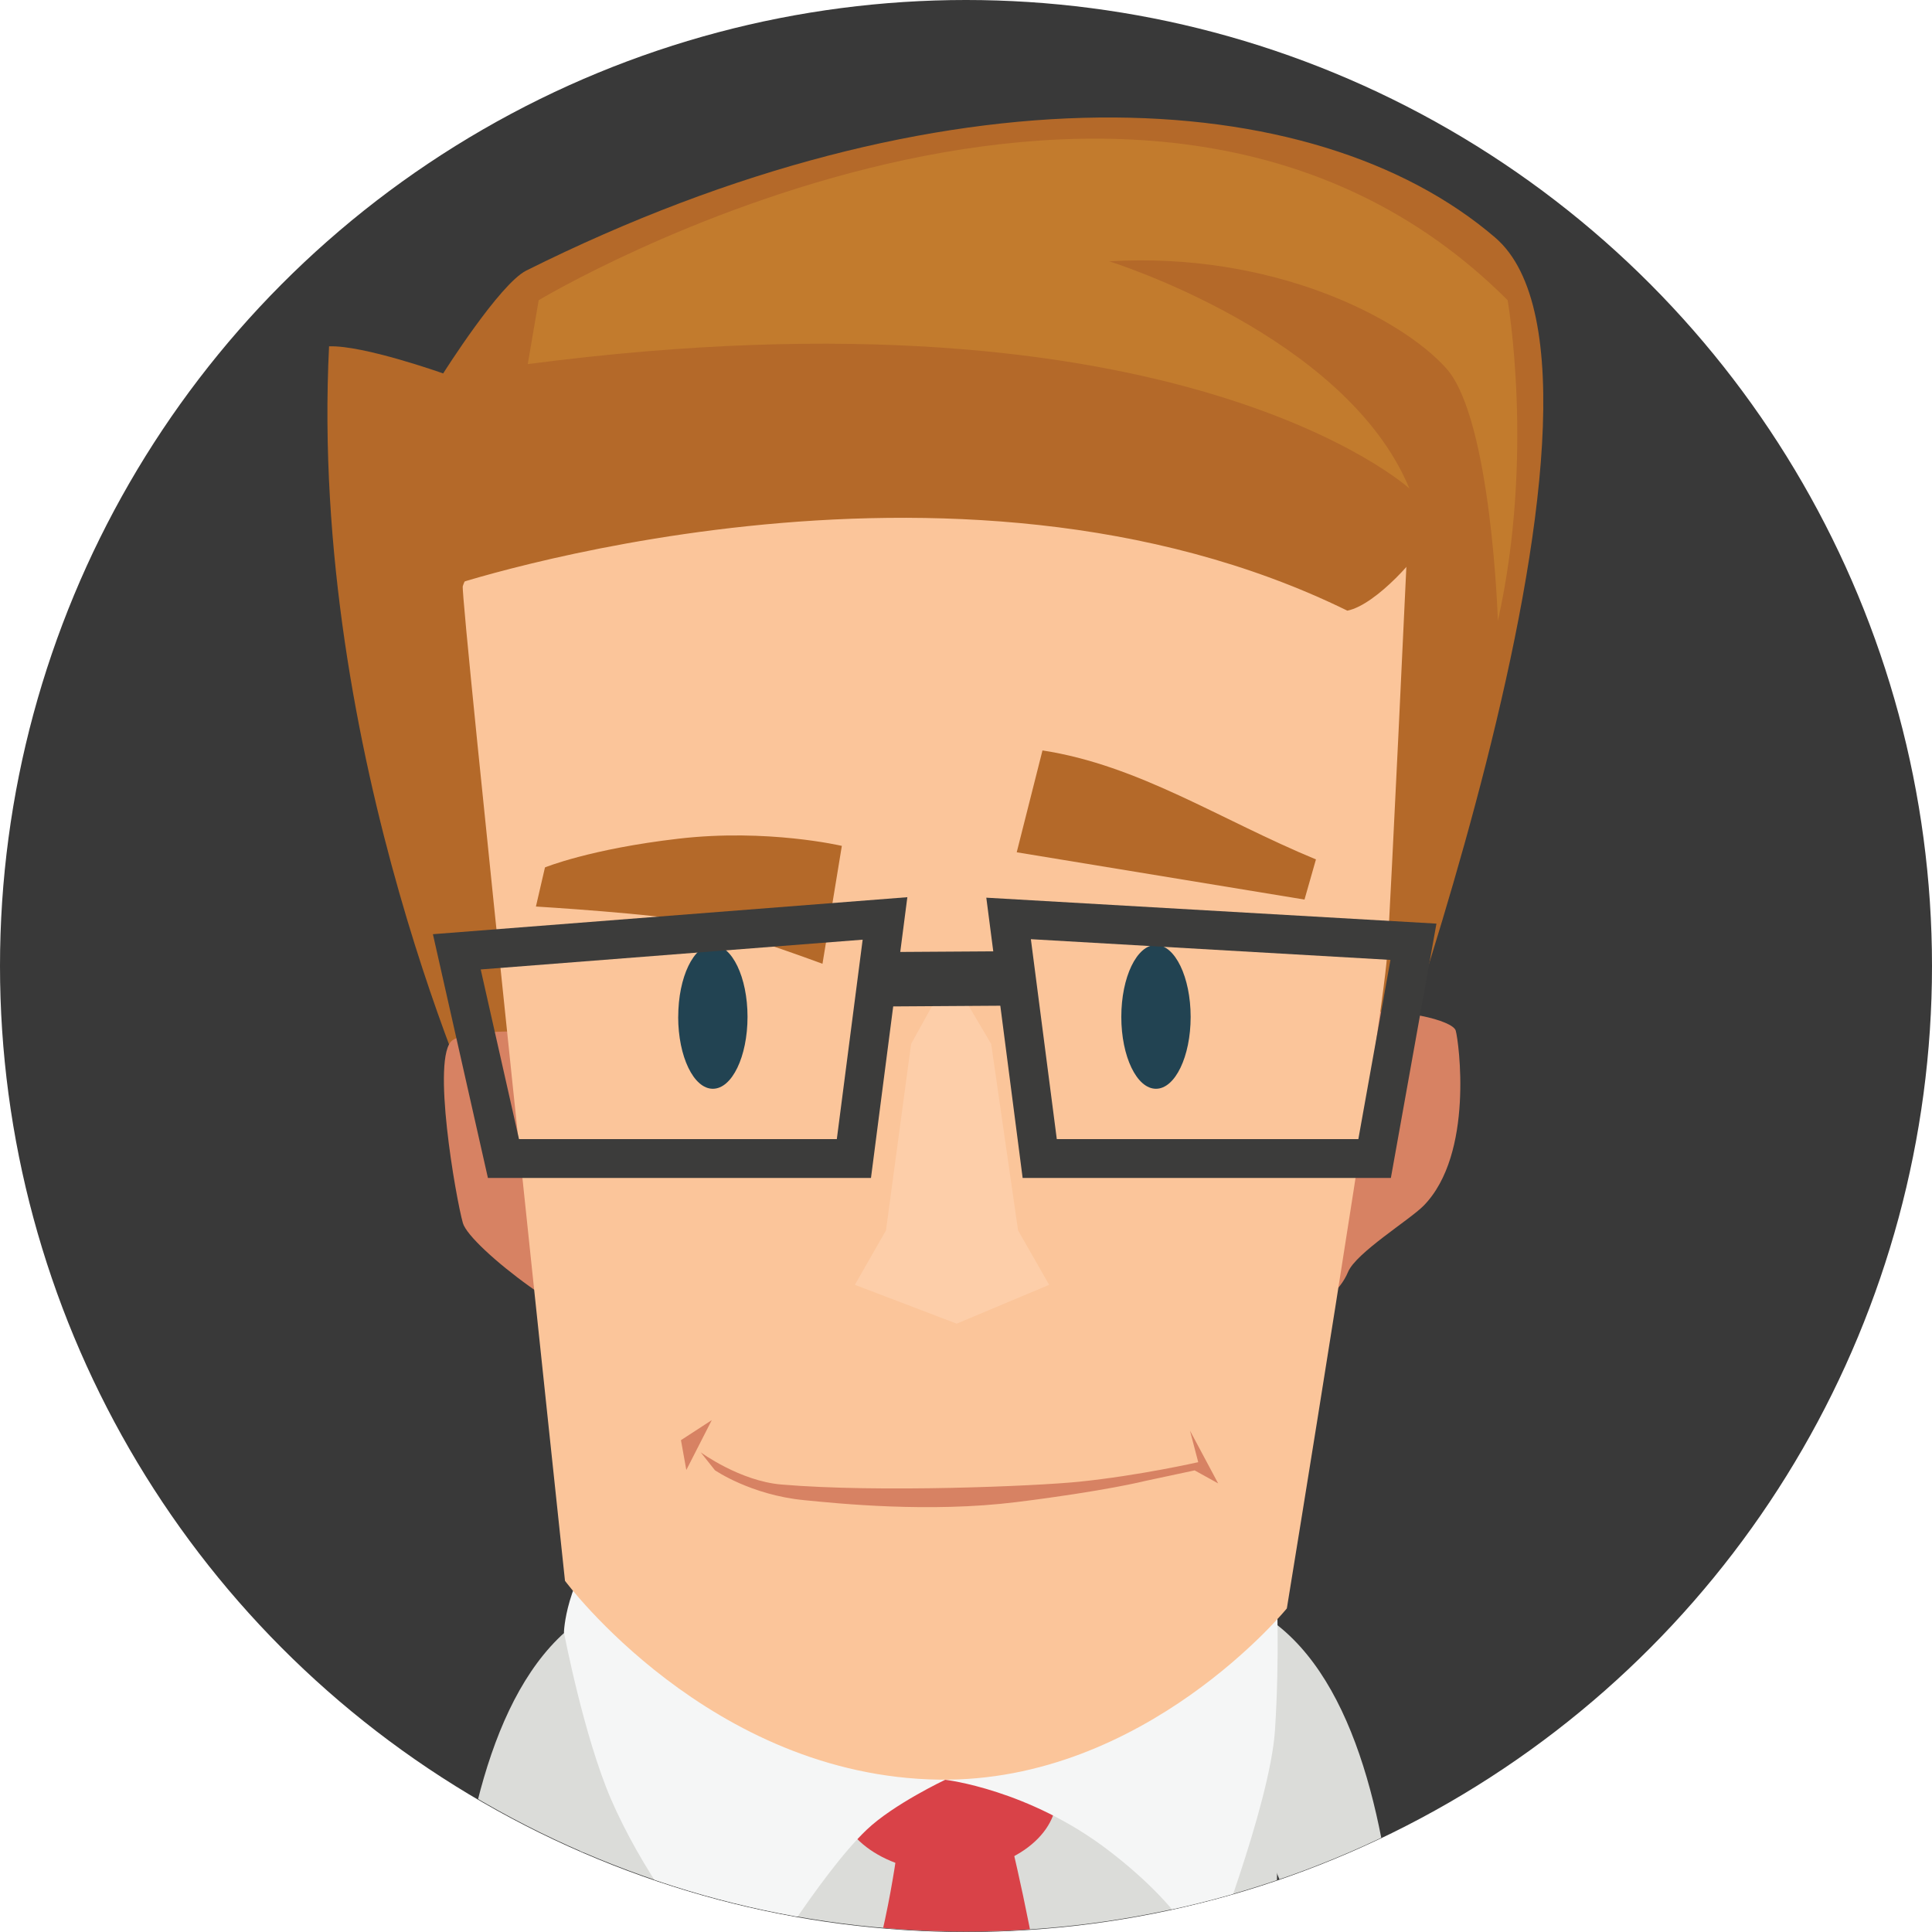 <?xml version="1.0" encoding="UTF-8" standalone="no"?>
<!-- Created with Inkscape (http://www.inkscape.org/) -->

<svg
   xmlns:dc="http://purl.org/dc/elements/1.1/"
   xmlns:cc="http://creativecommons.org/ns#"
   xmlns:rdf="http://www.w3.org/1999/02/22-rdf-syntax-ns#"
   xmlns:svg="http://www.w3.org/2000/svg"
   xmlns="http://www.w3.org/2000/svg"
   xmlns:sodipodi="http://sodipodi.sourceforge.net/DTD/sodipodi-0.dtd"
   xmlns:inkscape="http://www.inkscape.org/namespaces/inkscape"
   width="44.41mm"
   height="44.41mm"
   viewBox="0 0 44.41 44.41"
   version="1.1"
   id="svg3916"
   inkscape:version="0.92.4 (5da689c313, 2019-01-14)"
   sodipodi:docname="avatar1.svg">
  <defs
     id="defs3910">
    <clipPath
       clipPathUnits="userSpaceOnUse"
       id="clipPath3897">
      <circle
         style="opacity:0.5;vector-effect:none;fill:#4d4d4d;fill-opacity:1;fill-rule:evenodd;stroke:none;stroke-width:0.901;stroke-linecap:butt;stroke-linejoin:bevel;stroke-miterlimit:4;stroke-dasharray:none;stroke-dashoffset:0;stroke-opacity:1;paint-order:markers stroke fill"
         id="circle3899"
         cx="231.519"
         cy="173.949"
         r="22.205" />
    </clipPath>
  </defs>
  <sodipodi:namedview
     id="base"
     pagecolor="#ffffff"
     bordercolor="#666666"
     borderopacity="1.0"
     inkscape:pageopacity="0.0"
     inkscape:pageshadow="2"
     inkscape:zoom="3.959798"
     inkscape:cx="23.07874"
     inkscape:cy="61.514735"
     inkscape:document-units="mm"
     inkscape:current-layer="layer1"
     showgrid="false"
     fit-margin-top="0"
     fit-margin-left="0"
     fit-margin-right="0"
     fit-margin-bottom="0"
     inkscape:window-width="3840"
     inkscape:window-height="2035"
     inkscape:window-x="3827"
     inkscape:window-y="809"
     inkscape:window-maximized="1" />
  <g
     inkscape:label="Layer 1"
     inkscape:groupmode="layer"
     id="layer1"
     transform="translate(-51.122,-137.968)">
    <circle
       style="opacity:1;vector-effect:none;fill:#393939;fill-opacity:1;fill-rule:evenodd;stroke:none;stroke-width:0.901;stroke-linecap:butt;stroke-linejoin:bevel;stroke-miterlimit:4;stroke-dasharray:none;stroke-dashoffset:0;stroke-opacity:1;paint-order:markers stroke fill"
       id="path4672"
       cx="73.327"
       cy="160.173"
       r="22.205" />
    <g
       id="g3887"
       transform="translate(-158.186,-13.788)"
       clip-path="url(#clipPath3897)">
      <path
         id="path2289"
         d="m 220.446,177.765 c 0,0 -4.041,-8.637 -3.574,-18.048 0.789,-0.03 2.623,0.623 2.623,0.623 0,0 1.299,-2.06 1.911,-2.365 9.58,-4.777 18.08,-4.349 22.269,-0.76 3.752,3.217 -3.224,21.73 -3.224,21.73 0,0 -12.858,-4.217 -20.005,-1.18"
         inkscape:connector-curvature="0"
         style="fill:#b46929;stroke-width:0.514" />
      <path
         id="path2291"
         d="m 238.313,188.864 c -0.006,-0.041 -1.541,3.754 -0.45,4.705 1.72,1.498 2.208,8.619 2.189,9.127 -0.031,0.854 1.335,-0.071 1.335,0.288 0,-0.491 1.098,-11.572 -3.074,-14.12"
         inkscape:connector-curvature="0"
         style="fill:#dbdcd9;stroke-width:0.514" />
      <path
         id="path2293"
         d="m 238.145,205.962 c 0.002,0.001 -0.118,-0.02 0.135,-0.578 0.259,-0.556 0.456,-1.045 0.653,-1.704 0.204,-0.657 0.285,-0.83 0.7,-1.052 0.636,-0.339 1.853,-0.317 2.219,-0.066 0.352,0.261 0.946,1.537 1.196,2.124 0.197,0.612 0.621,2.107 0.512,2.305 -0.134,0.206 -0.615,0.112 -0.615,0.111 -0.01,0.002 -0.219,-0.915 -0.314,-1.238 -0.041,0.008 0.296,1.965 0.299,2.445 -0.025,0.266 -0.606,0.331 -0.659,0.147 -0.113,-0.33 -0.261,-1.627 -0.324,-2.037 -0.081,-0.409 -0.076,-0.41 -0.077,-0.41 -0.064,0.004 0.134,2.462 -0.014,2.938 -5.1e-4,-0.004 -0.508,0.379 -0.782,-0.021 -0.01,-0.002 -0.096,-1.264 -0.165,-2.168 -0.077,-0.907 -0.012,-1.006 -0.059,-0.907 -0.057,0.104 0.047,1.664 -0.185,2.8 -0.001,0 -0.056,0.265 -0.375,0.28 -0.318,0.014 -0.367,-0.21 -0.402,-0.477 -0.039,-0.312 0.076,-1.103 0.023,-2.146 -0.051,-1.045 -0.199,-1.737 -0.204,-1.738 -0.014,-0.006 -0.511,1.227 -0.814,1.496 -0.412,0.337 -0.752,-0.1 -0.751,-0.103"
         inkscape:connector-curvature="0"
         style="fill:#fbc59a;stroke-width:0.514" />
      <path
         id="path2295"
         d="m 222.844,188.864 c 0.006,-0.041 1.541,3.754 0.45,4.705 -1.72,1.498 -2.208,8.619 -2.19,9.127 0.032,0.854 -1.334,-0.071 -1.334,0.288 5.2e-4,-0.491 -1.098,-11.572 3.074,-14.12"
         inkscape:connector-curvature="0"
         style="fill:#dbdcd9;stroke-width:0.514" />
      <path
         id="path2297"
         d="m 223.012,205.962 c -0.002,0.001 0.118,-0.02 -0.135,-0.578 -0.259,-0.556 -0.456,-1.045 -0.653,-1.704 -0.204,-0.657 -0.284,-0.83 -0.7,-1.052 -0.636,-0.339 -1.853,-0.317 -2.218,-0.066 -0.352,0.261 -0.947,1.537 -1.196,2.124 -0.197,0.612 -0.621,2.107 -0.512,2.305 0.133,0.206 0.615,0.112 0.615,0.111 0.008,0.002 0.218,-0.915 0.314,-1.238 0.041,0.008 -0.296,1.965 -0.3,2.445 0.025,0.266 0.606,0.331 0.658,0.147 0.113,-0.33 0.262,-1.627 0.325,-2.037 0.081,-0.409 0.076,-0.41 0.076,-0.41 0.064,0.004 -0.134,2.462 0.014,2.938 5e-4,-0.004 0.508,0.379 0.782,-0.021 0.01,-0.002 0.096,-1.264 0.165,-2.168 0.076,-0.907 0.01,-1.006 0.059,-0.907 0.057,0.104 -0.047,1.664 0.185,2.8 0.001,0 0.056,0.265 0.374,0.28 0.319,0.014 0.368,-0.21 0.402,-0.477 0.04,-0.312 -0.076,-1.103 -0.022,-2.146 0.051,-1.045 0.199,-1.737 0.204,-1.738 0.014,-0.006 0.511,1.227 0.814,1.496 0.412,0.337 0.752,-0.1 0.751,-0.103"
         inkscape:connector-curvature="0"
         style="fill:#fbc59a;stroke-width:0.514" />
      <path
         id="path2299"
         d="m 238.138,200.568 -0.696,3.874 c -0.043,0.244 -0.243,0.412 -0.48,0.475 -1.673,0.444 -5.078,0.805 -8.513,1.062 -2.765,0.207 -5.087,0.103 -6.137,-0.04 -0.326,-0.045 -0.531,-0.449 -0.448,-0.778 l 0.713,-3.554 z"
         inkscape:connector-curvature="0"
         style="fill:#5494b3;stroke-width:0.514" />
      <path
         id="path2301"
         d="m 237.743,202.388 0.396,-1.82 -15.561,1.039 -0.347,1.729 c 5.264,-0.276 10.407,-0.79 15.512,-0.949"
         inkscape:connector-curvature="0"
         style="fill:#333333;stroke-width:0.514" />
      <path
         id="path2303"
         d="m 237.526,204.018 c 0,0 -0.915,5.038 -1.442,6.697 -0.526,1.659 -0.629,2.197 -0.629,2.197 0,0 -0.789,-0.148 -0.827,-0.313 -0.038,-0.165 0.848,-2.839 0.858,-5.286 0.008,-1.957 -0.847,-3.032 -0.847,-3.032 0,0 1.291,-1.241 2.1,-1.309 0.809,-0.068 0.788,1.045 0.788,1.045"
         inkscape:connector-curvature="0"
         style="fill:#5494b3;stroke-width:0.514" />
      <path
         id="path2305"
         d="m 224.377,205.981 c 0,0 -1.178,1.103 -2.087,2.852 -0.909,1.749 -1.633,3.948 -1.633,3.948 l -0.66,0.185 -0.189,-0.281 2.072,-7.568 c 0,0 0.246,-1.082 1.521,-0.55 1.276,0.532 0.975,1.414 0.975,1.414"
         inkscape:connector-curvature="0"
         style="fill:#5494b3;stroke-width:0.514" />
      <polygon
         transform="matrix(0.514,0,0,0.514,-52.191,-34.373)"
         id="polygon2307"
         points="559.592,481.792 559.745,481.838 560.778,479.073 557.971,478.617 557.477,481.447 "
         style="fill:#b9d7e6" />
      <polygon
         transform="matrix(0.514,0,0,0.514,-52.191,-34.373)"
         id="polygon2309"
         points="528.282,481.54 528.977,478.512 531.756,479.1 530.994,481.88 528.901,481.436 "
         style="fill:#b9d7e6" />
      <path
         id="path2311"
         d="m 236.427,214.43 c 0,0 -0.477,-0.717 -0.858,-1.164 -0.343,-0.405 -0.796,-0.284 -0.796,-0.284 l -0.517,0.382 c 0,0 -0.445,1.14 -0.139,1.298 0.307,0.158 0.932,0.352 1.358,0.292 0.428,-0.061 0.952,-0.524 0.952,-0.524"
         inkscape:connector-curvature="0"
         style="fill:#ad5b27;stroke-width:0.514" />
      <path
         id="path2325"
         d="m 218.393,214.225 c 0,0 0.602,-0.663 1.061,-1.069 0.415,-0.367 0.842,-0.203 0.842,-0.203 l 0.442,0.43 c 0,0 0.234,1.174 -0.099,1.3 -0.332,0.126 -0.987,0.257 -1.399,0.154 -0.412,-0.101 -0.847,-0.613 -0.847,-0.613"
         inkscape:connector-curvature="0"
         style="fill:#ad5b27;stroke-width:0.514" />
      <path
         id="path2339"
         d="m 238.653,188.738 c 0,0 0.118,5.183 -0.079,8.546 -0.15,2.553 -0.435,3.363 -0.435,3.363 l -15.628,0.949 c 0,0 0.193,-1.638 0.245,-3.282 0.111,-3.484 -0.562,-8.311 -0.562,-8.311 z"
         inkscape:connector-curvature="0"
         style="fill:#dbdcd9;stroke-width:0.514" />
      <path
         id="path2341"
         d="m 229.987,193.875 c 0,0 -0.257,2.315 -0.91,4.036 -0.653,1.721 -2.413,5.222 -2.413,5.222 l 3.561,3.838 3.481,-3.68 c 0,0 -0.237,-3.68 -0.395,-5.143 -0.186,-1.727 -0.831,-4.333 -0.831,-4.333 z"
         inkscape:connector-curvature="0"
         style="fill:#d94248;stroke-width:0.514" />
      <path
         id="path2343"
         d="m 233.597,193.044 c 0,0.961 -1.125,1.741 -2.512,1.741 -1.387,0 -2.512,-0.779 -2.512,-1.741 0,-0.961 1.125,-1.741 2.512,-1.741 1.388,0 2.512,0.779 2.512,1.741"
         inkscape:connector-curvature="0"
         style="fill:#d94248;stroke-width:0.514" />
      <path
         id="path2345"
         d="m 222.272,189.281 c 0,0 0.454,2.384 1.085,3.841 0.615,1.422 1.888,3.424 3.205,4.358 0,0 1.599,-2.65 2.672,-3.668 0.616,-0.585 1.801,-1.145 1.801,-1.145 0,0 1.917,0.218 3.755,1.624 1.971,1.508 2.262,2.657 2.262,2.657 0,0 1.449,-3.692 1.563,-5.417 0.113,-1.716 0.037,-3.271 0.037,-3.271 0,0 0.56,-3.733 -8.652,-3.68 -7.634,0.044 -7.729,4.701 -7.729,4.701"
         inkscape:connector-curvature="0"
         style="fill:#f5f6f6;stroke-width:0.514" />
      <path
         id="path2347"
         d="m 238.791,176.833 c 0,0 0.706,-1.689 1.622,-1.794 1.09,-0.126 2.288,0.171 2.357,0.407 0.069,0.236 0.428,2.838 -0.739,4.026 -0.318,0.323 -1.55,1.08 -1.735,1.52 -0.185,0.441 -0.638,0.872 -1.365,0.813 -0.802,-0.065 -0.803,-0.804 -0.803,-0.804 z"
         inkscape:connector-curvature="0"
         style="fill:#d78263;stroke-width:0.514" />
      <path
         id="path2349"
         d="m 224.524,181.656 c 0,0 -0.374,0.427 -1.086,0.594 -0.712,0.168 -3.334,-1.829 -3.49,-2.381 -0.158,-0.552 -0.736,-3.848 -0.238,-4.202 0.5,-0.354 3.36,-0.222 4.074,0.253 0.715,0.476 0.761,5.454 0.761,5.454 z"
         inkscape:connector-curvature="0"
         style="fill:#d78263;stroke-width:0.514" />
      <path
         id="path2351"
         d="m 219.946,165.228 c -0.072,0.126 2.349,22.865 2.349,22.865 0,0 3.331,4.502 8.609,4.571 4.729,0.061 7.984,-3.936 7.984,-3.936 0,0 2.206,-13.483 2.305,-15.016 0.099,-1.533 0.447,-9.025 0.447,-9.025 0,0 -4.978,-5.633 -12.248,-4.861 -7.979,0.847 -9.446,5.403 -9.446,5.403"
         inkscape:connector-curvature="0"
         style="fill:#fbc59a;stroke-width:0.514" />
      <path
         id="path2387"
         d="m 221.627,172.594 0.208,-0.899 c 0,0 1.035,-0.425 3.074,-0.661 2.039,-0.236 3.75,0.166 3.75,0.166 l -0.445,2.71 c 0,0 -2,-0.74 -2.939,-0.956 -0.82,-0.189 -3.648,-0.36 -3.648,-0.36"
         inkscape:connector-curvature="0"
         style="fill:#b46929;stroke-width:0.514" />
      <path
         id="path2389"
         d="m 232.679,171.347 0.592,-2.341 c 2.219,0.341 4.077,1.591 6.286,2.505 l -0.263,0.923 z"
         inkscape:connector-curvature="0"
         style="fill:#b46929;stroke-width:0.514" />
      <path
         id="path2391"
         d="m 225.415,185.14 c 0,0 0.898,0.659 1.854,0.74 2.248,0.191 5.859,0.036 6.84,-0.064 1.398,-0.143 2.742,-0.45 2.742,-0.45 l -0.189,-0.724 0.647,1.212 -0.54,-0.299 -1.133,0.242 c 0,0 -0.924,0.234 -2.964,0.487 -2.007,0.249 -4.094,0.033 -4.884,-0.045 -1.221,-0.119 -2.046,-0.687 -2.046,-0.687 z"
         inkscape:connector-curvature="0"
         style="fill:#d78263;stroke-width:0.514" />
      <polygon
         transform="matrix(0.514,0,0,0.514,-52.191,-34.373)"
         id="polygon2393"
         points="539.206,426.524 539.446,427.858 540.584,425.628 "
         style="fill:#d78263" />
      <path
         id="path2395"
         d="m 219.552,165.257 c 0,0 11.614,-3.931 20.727,0.536 0.67,-0.134 1.696,-1.317 1.817,-1.638 2.158,-5.73 -4.888,-8.969 -15.04,-6.939 -9.113,1.823 -7.505,8.041 -7.505,8.041"
         inkscape:connector-curvature="0"
         style="fill:#b46929;stroke-width:0.514" />
      <path
         id="path2397"
         d="m 221.439,160.126 0.252,-1.47 c 0,0 13.917,-8.354 22.272,0 0,0 0.626,3.574 -0.224,7.371 0,0 -0.145,-4.646 -1.189,-5.807 -1.044,-1.162 -3.993,-2.681 -7.745,-2.457 0,0 5.434,1.682 6.9,5.222 5.1e-4,0 -5.292,-4.821 -20.267,-2.859"
         inkscape:connector-curvature="0"
         style="fill:#c27b2d;stroke-width:0.514" />
      <path
         id="path2399"
         d="m 224.898,175.13 c 0,-0.913 0.356,-1.653 0.796,-1.653 0.44,5.1e-4 0.797,0.741 0.797,1.653 0,0.913 -0.356,1.653 -0.797,1.653 -0.441,0 -0.797,-0.741 -0.797,-1.653"
         inkscape:connector-curvature="0"
         style="fill:#224352;stroke-width:0.514" />
      <path
         id="path2413"
         d="m 235.083,175.13 c 0,-0.913 0.356,-1.653 0.796,-1.653 0.44,5.1e-4 0.797,0.741 0.798,1.653 0,0.913 -0.357,1.653 -0.797,1.653 -0.441,0 -0.797,-0.741 -0.797,-1.653"
         inkscape:connector-curvature="0"
         style="fill:#224352;stroke-width:0.514" />
      <polygon
         transform="matrix(0.514,0,0,0.514,-52.191,-34.373)"
         id="polygon2427"
         points="553.079,408.803 554.282,417.144 555.672,419.577 551.536,421.314 546.983,419.577 548.375,417.144 549.499,408.803 551.229,405.675 "
         style="fill:#fdcea9" />
      <line
         id="line2429"
         y2="174.266"
         x2="229.617"
         y1="174.246"
         x1="232.7"
         stroke-miterlimit="10"
         style="fill:none;stroke:#3c3c3b;stroke-width:1.251;stroke-miterlimit:10" />
      <polygon
         transform="matrix(0.514,0,0,0.514,-52.191,-34.373)"
         id="polygon2443"
         points="531.268,413.929 529.182,404.685 548.331,403.192 546.94,413.929 "
         stroke-miterlimit="10"
         style="fill:none;stroke:#3c3c3b;stroke-width:1.738;stroke-miterlimit:10" />
      <polygon
         transform="matrix(0.514,0,0,0.514,-52.191,-34.373)"
         id="polygon2457"
         points="571.964,404.235 570.227,413.929 555.25,413.929 553.858,403.192 "
         stroke-miterlimit="10"
         style="fill:none;stroke:#3c3c3b;stroke-width:1.738;stroke-miterlimit:10" />
    </g>
  </g>
</svg>
